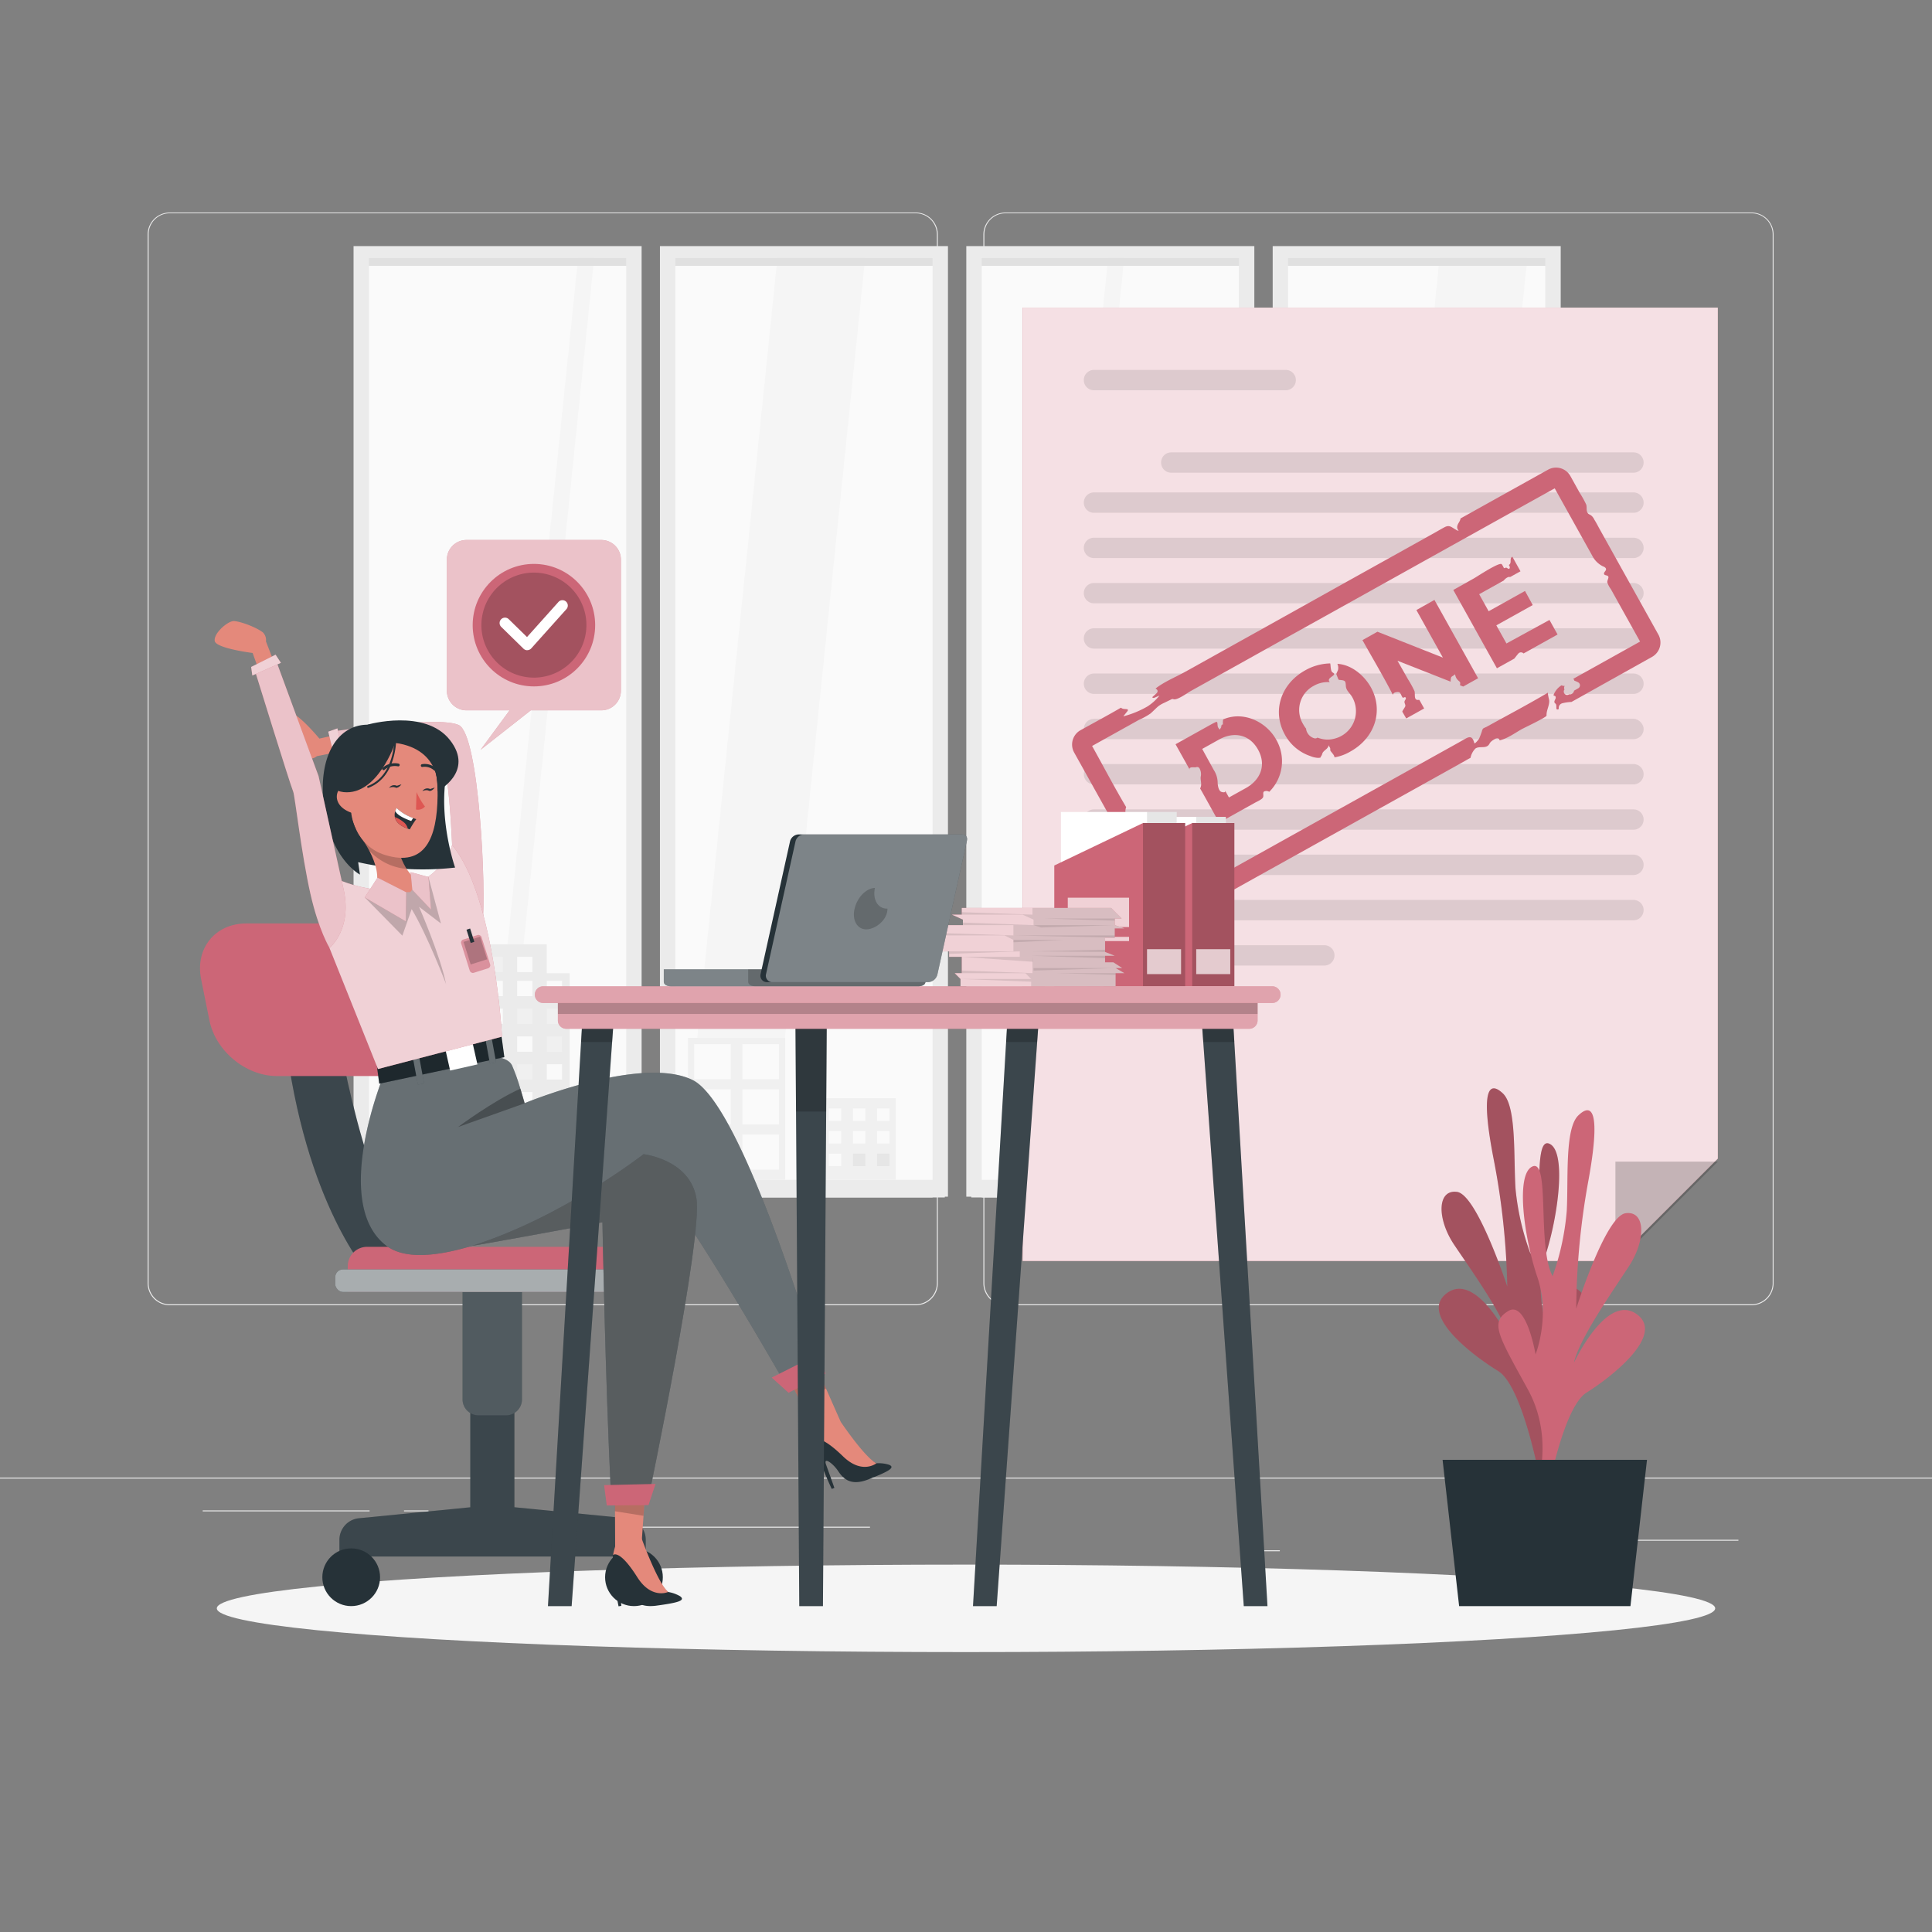 <svg xmlns="http://www.w3.org/2000/svg" viewBox="0 0 500 500"><rect x="0" y="0" width="500" height="500" fill="#808080" stroke="none"/><g id="freepik--background-complete--inject-6"><rect y="382.4" width="500" height="0.25" style="fill:#ebebeb"></rect><rect x="416.78" y="398.49" width="33.12" height="0.25" style="fill:#ebebeb"></rect><rect x="322.53" y="401.21" width="8.69" height="0.25" style="fill:#ebebeb"></rect><rect x="396.59" y="389.21" width="19.19" height="0.25" style="fill:#ebebeb"></rect><rect x="52.46" y="390.89" width="43.19" height="0.25" style="fill:#ebebeb"></rect><rect x="104.56" y="390.89" width="6.33" height="0.25" style="fill:#ebebeb"></rect><rect x="131.47" y="395.11" width="93.68" height="0.25" style="fill:#ebebeb"></rect><path d="M237,337.8H43.91a5.71,5.71,0,0,1-5.7-5.71V60.66A5.71,5.71,0,0,1,43.91,55H237a5.71,5.71,0,0,1,5.71,5.71V332.09A5.71,5.71,0,0,1,237,337.8ZM43.91,55.2a5.46,5.46,0,0,0-5.45,5.46V332.09a5.46,5.46,0,0,0,5.45,5.46H237a5.47,5.47,0,0,0,5.46-5.46V60.66A5.47,5.47,0,0,0,237,55.2Z" style="fill:#ebebeb"></path><path d="M453.31,337.8H260.21a5.72,5.72,0,0,1-5.71-5.71V60.66A5.72,5.72,0,0,1,260.21,55h193.1A5.71,5.71,0,0,1,459,60.66V332.09A5.71,5.71,0,0,1,453.31,337.8ZM260.21,55.2a5.47,5.47,0,0,0-5.46,5.46V332.09a5.47,5.47,0,0,0,5.46,5.46h193.1a5.47,5.47,0,0,0,5.46-5.46V60.66a5.47,5.47,0,0,0-5.46-5.46Z" style="fill:#ebebeb"></path><rect x="93.24" y="65.75" width="71.25" height="241.71" style="fill:#fafafa"></rect><polygon points="153.88 65.75 149.72 65.75 124.87 307.46 129.03 307.46 153.88 65.75" style="fill:#f5f5f5"></polygon><rect x="92.78" y="66.68" width="70.45" height="2.13" style="fill:#e0e0e0"></rect><rect x="92.78" y="305.34" width="70.45" height="4.56" style="fill:#ebebeb"></rect><rect x="95.49" y="309.7" width="66.57" height="0.2" style="fill:#ebebeb"></rect><polygon points="95.49 66.68 162.06 66.68 162.06 309.7 166.05 309.7 166.05 63.69 91.5 63.69 91.5 309.7 95.49 309.7 95.49 66.68" style="fill:#ebebeb"></polygon><rect x="172.53" y="65.75" width="71.25" height="241.71" style="fill:#fafafa"></rect><polygon points="224.01 65.75 201.3 65.75 176.45 307.46 199.16 307.46 224.01 65.75" style="fill:#f5f5f5"></polygon><rect x="172.07" y="66.68" width="72.45" height="2.13" style="fill:#e0e0e0"></rect><rect x="172.07" y="305.34" width="72.45" height="4.56" style="fill:#ebebeb"></rect><rect x="174.78" y="309.7" width="66.57" height="0.2" style="fill:#ebebeb"></rect><polygon points="174.78 66.68 241.35 66.68 241.35 309.7 245.33 309.7 245.33 63.69 170.79 63.69 170.79 309.7 174.78 309.7 174.78 66.68" style="fill:#ebebeb"></polygon><rect x="251.81" y="65.75" width="69.25" height="241.71" style="fill:#fafafa"></rect><polygon points="291.05 65.75 286.89 65.75 262.04 307.46 266.2 307.46 291.05 65.75" style="fill:#f5f5f5"></polygon><rect x="251.36" y="66.68" width="70.45" height="2.13" style="fill:#e0e0e0"></rect><rect x="251.36" y="305.34" width="70.45" height="4.56" style="fill:#ebebeb"></rect><rect x="254.07" y="309.7" width="66.57" height="0.2" style="fill:#ebebeb"></rect><polygon points="254.07 66.68 320.63 66.68 320.63 309.7 324.62 309.7 324.62 63.69 250.08 63.69 250.08 309.7 254.07 309.7 254.07 66.68" style="fill:#ebebeb"></polygon><rect x="331.1" y="65.75" width="71.25" height="241.71" style="fill:#fafafa"></rect><polygon points="395.38 65.75 372.67 65.75 347.81 307.46 370.53 307.46 395.38 65.75" style="fill:#f5f5f5"></polygon><rect x="330.64" y="66.68" width="70.45" height="2.13" style="fill:#e0e0e0"></rect><rect x="330.64" y="305.34" width="70.45" height="4.56" style="fill:#ebebeb"></rect><polygon points="333.35 66.68 399.92 66.68 399.92 309.7 403.91 309.7 403.91 63.69 329.37 63.69 329.37 309.7 333.35 309.7 333.35 66.68" style="fill:#ebebeb"></polygon><rect x="333.35" y="309.7" width="66.57" height="0.2" style="fill:#ebebeb"></rect><rect x="116.51" y="251.86" width="30.93" height="53.49" style="fill:#ebebeb"></rect><polygon points="141.5 244.38 141.5 257.8 139.07 257.8 124.89 257.8 122.45 257.8 122.45 244.38 141.5 244.38" style="fill:#ebebeb"></polygon><rect x="141.51" y="253.84" width="3.96" height="3.96" transform="translate(286.97 511.64) rotate(180)" style="fill:#fafafa"></rect><rect x="133.83" y="253.84" width="3.96" height="3.96" transform="translate(271.63 511.64) rotate(180)" style="fill:#fafafa"></rect><rect x="126.16" y="253.84" width="3.96" height="3.96" transform="translate(256.29 511.64) rotate(180)" style="fill:#fafafa"></rect><rect x="118.49" y="253.84" width="3.96" height="3.96" transform="translate(240.95 511.64) rotate(180)" style="fill:#f0f0f0"></rect><rect x="141.51" y="261.04" width="3.96" height="3.96" transform="translate(286.97 526.03) rotate(180)" style="fill:#f0f0f0"></rect><rect x="133.83" y="261.04" width="3.96" height="3.96" transform="translate(271.63 526.03) rotate(180)" style="fill:#f0f0f0"></rect><rect x="126.16" y="261.04" width="3.96" height="3.96" transform="translate(256.29 526.03) rotate(180)" style="fill:#fafafa"></rect><rect x="118.49" y="261.04" width="3.96" height="3.96" transform="translate(240.95 526.03) rotate(180)" style="fill:#fafafa"></rect><rect x="141.51" y="268.23" width="3.96" height="3.96" transform="translate(286.97 540.42) rotate(180)" style="fill:#f0f0f0"></rect><rect x="133.83" y="268.23" width="3.96" height="3.96" transform="translate(271.63 540.42) rotate(180)" style="fill:#fafafa"></rect><rect x="126.16" y="268.23" width="3.96" height="3.96" transform="translate(256.29 540.42) rotate(180)" style="fill:#fafafa"></rect><rect x="133.83" y="247.62" width="3.96" height="3.96" transform="translate(271.63 499.2) rotate(180)" style="fill:#fafafa"></rect><rect x="126.16" y="247.62" width="3.96" height="3.96" transform="translate(256.29 499.2) rotate(180)" style="fill:#f0f0f0"></rect><rect x="118.49" y="268.23" width="3.96" height="3.96" transform="translate(240.95 540.42) rotate(180)" style="fill:#f0f0f0"></rect><rect x="141.51" y="275.43" width="3.96" height="3.96" transform="translate(286.97 554.82) rotate(180)" style="fill:#fafafa"></rect><rect x="133.83" y="275.43" width="3.96" height="3.96" transform="translate(271.63 554.82) rotate(180)" style="fill:#f0f0f0"></rect><rect x="126.16" y="275.43" width="3.96" height="3.96" transform="translate(256.29 554.82) rotate(180)" style="fill:#f0f0f0"></rect><rect x="118.49" y="275.43" width="3.96" height="3.96" transform="translate(240.95 554.82) rotate(180)" style="fill:#fafafa"></rect><rect x="141.51" y="282.62" width="3.96" height="3.96" transform="translate(286.97 569.21) rotate(180)" style="fill:#f0f0f0"></rect><rect x="133.83" y="282.62" width="3.96" height="3.96" transform="translate(271.63 569.21) rotate(180)" style="fill:#fafafa"></rect><rect x="126.16" y="282.62" width="3.96" height="3.96" transform="translate(256.29 569.21) rotate(180)" style="fill:#fafafa"></rect><rect x="118.49" y="282.62" width="3.96" height="3.96" transform="translate(240.95 569.21) rotate(180)" style="fill:#f0f0f0"></rect><rect x="141.51" y="289.82" width="3.96" height="3.96" transform="translate(286.97 583.6) rotate(180)" style="fill:#f0f0f0"></rect><rect x="133.83" y="289.82" width="3.96" height="3.96" transform="translate(271.63 583.6) rotate(180)" style="fill:#fafafa"></rect><rect x="126.16" y="289.82" width="3.96" height="3.96" transform="translate(256.29 583.6) rotate(180)" style="fill:#f0f0f0"></rect><rect x="118.49" y="289.82" width="3.96" height="3.96" transform="translate(240.95 583.6) rotate(180)" style="fill:#fafafa"></rect><rect x="141.51" y="297.01" width="3.96" height="3.96" transform="translate(286.97 597.99) rotate(180)" style="fill:#fafafa"></rect><rect x="133.83" y="297.01" width="3.96" height="3.96" transform="translate(271.63 597.99) rotate(180)" style="fill:#fafafa"></rect><rect x="126.16" y="297.01" width="3.96" height="3.96" transform="translate(256.29 597.99) rotate(180)" style="fill:#f0f0f0"></rect><rect x="118.49" y="297.01" width="3.96" height="3.96" transform="translate(240.95 597.99) rotate(180)" style="fill:#f0f0f0"></rect><rect x="337.63" y="271.34" width="27.71" height="34" style="fill:#f0f0f0"></rect><polygon points="340.04 275.12 346.48 275.12 348.26 275.12 350.03 275.12 350.03 278.66 348.26 278.66 346.48 278.66 340.04 278.66 340.04 275.12" style="fill:#e6e6e6"></polygon><polygon points="340.04 281.99 346.48 281.99 348.26 281.99 350.03 281.99 350.03 285.54 348.26 285.54 346.48 285.54 340.04 285.54 340.04 281.99" style="fill:#fafafa"></polygon><polygon points="340.04 288.86 346.48 288.86 348.26 288.86 350.03 288.86 350.03 292.41 348.26 292.41 346.48 292.41 340.04 292.41 340.04 288.86" style="fill:#e6e6e6"></polygon><polygon points="340.04 295.73 346.48 295.73 349.22 295.73 350.03 295.73 350.03 299.28 349.22 299.28 346.48 299.28 340.04 299.28 340.04 295.73" style="fill:#fafafa"></polygon><polygon points="352.93 275.12 359.38 275.12 361.15 275.12 362.92 275.12 362.92 278.66 361.15 278.66 359.38 278.66 352.93 278.66 352.93 275.12" style="fill:#fafafa"></polygon><polygon points="352.93 281.99 359.38 281.99 361.88 281.99 362.92 281.99 362.92 285.54 361.88 285.54 359.38 285.54 352.93 285.54 352.93 281.99" style="fill:#fafafa"></polygon><polygon points="352.93 288.86 359.38 288.86 361.15 288.86 362.92 288.86 362.92 292.41 361.15 292.41 359.38 292.41 352.93 292.41 352.93 288.86" style="fill:#e6e6e6"></polygon><polygon points="352.93 295.73 359.38 295.73 361.15 295.73 362.92 295.73 362.92 299.28 361.15 299.28 359.38 299.28 352.93 299.28 352.93 295.73" style="fill:#fafafa"></polygon><rect x="206.63" y="284.22" width="25.18" height="21.13" style="fill:#f0f0f0"></rect><rect x="226.97" y="286.85" width="3.22" height="3.22" transform="translate(457.17 576.93) rotate(180)" style="fill:#fafafa"></rect><rect x="220.73" y="286.85" width="3.22" height="3.22" transform="translate(444.69 576.93) rotate(180)" style="fill:#fafafa"></rect><rect x="214.49" y="286.85" width="3.22" height="3.22" transform="translate(432.2 576.93) rotate(180)" style="fill:#fafafa"></rect><rect x="208.24" y="286.85" width="3.22" height="3.22" transform="translate(419.71 576.93) rotate(180)" style="fill:#fafafa"></rect><rect x="226.97" y="292.71" width="3.22" height="3.22" transform="translate(457.17 588.64) rotate(180)" style="fill:#fafafa"></rect><rect x="220.73" y="292.71" width="3.22" height="3.22" transform="translate(444.69 588.64) rotate(180)" style="fill:#fafafa"></rect><rect x="214.49" y="292.71" width="3.22" height="3.22" transform="translate(432.2 588.64) rotate(180)" style="fill:#fafafa"></rect><rect x="208.24" y="292.71" width="3.22" height="3.22" transform="translate(419.71 588.64) rotate(180)" style="fill:#e6e6e6"></rect><rect x="226.97" y="298.57" width="3.22" height="3.22" transform="translate(457.17 600.36) rotate(180)" style="fill:#e6e6e6"></rect><rect x="220.73" y="298.57" width="3.22" height="3.22" transform="translate(444.69 600.36) rotate(180)" style="fill:#e6e6e6"></rect><rect x="214.49" y="298.57" width="3.22" height="3.22" transform="translate(432.2 600.36) rotate(180)" style="fill:#fafafa"></rect><rect x="208.24" y="298.57" width="3.22" height="3.22" transform="translate(419.71 600.36) rotate(180)" style="fill:#e6e6e6"></rect><rect x="178.04" y="268.6" width="25.18" height="36.75" style="fill:#f0f0f0"></rect><rect x="192.14" y="270.21" width="9.47" height="9.08" style="fill:#fafafa"></rect><rect x="179.65" y="270.21" width="9.47" height="9.08" style="fill:#fafafa"></rect><rect x="192.14" y="281.92" width="9.47" height="9.08" style="fill:#fafafa"></rect><rect x="179.65" y="281.92" width="9.47" height="9.08" style="fill:#fafafa"></rect><rect x="192.14" y="293.63" width="9.47" height="9.08" style="fill:#fafafa"></rect><rect x="179.65" y="293.63" width="9.47" height="9.08" style="fill:#fafafa"></rect></g><g id="freepik--Shadow--inject-6"><ellipse id="freepik--path--inject-6" cx="250" cy="416.24" rx="193.89" ry="11.32" style="fill:#f5f5f5"></ellipse></g><g id="freepik--Sheet--inject-6"><polygon points="444.57 79.61 444.57 299.85 418.07 326.35 264.66 326.35 264.66 79.61 444.57 79.61" style="fill:#CC6677"></polygon><polygon points="444.57 79.61 444.57 299.85 418.07 326.35 264.66 326.35 264.66 79.61 444.57 79.61" style="fill:#fff;opacity:0.8;isolation:isolate"></polygon><polyline points="418.07 326.35 418.07 300.63 444.57 300.63 418.59 326.61" style="opacity:0.2;isolation:isolate"></polyline><path d="M332.74,101H283.12a2.63,2.63,0,0,1-2.63-2.63h0a2.63,2.63,0,0,1,2.63-2.64h49.62a2.64,2.64,0,0,1,2.63,2.64h0A2.63,2.63,0,0,1,332.74,101Z" style="opacity:0.1;isolation:isolate"></path><path d="M422.74,122.34H303.12a2.63,2.63,0,0,1-2.63-2.64h0a2.63,2.63,0,0,1,2.63-2.63H422.74a2.63,2.63,0,0,1,2.63,2.63h0A2.64,2.64,0,0,1,422.74,122.34Z" style="opacity:0.1;isolation:isolate"></path><path d="M422.74,132.71H283.12a2.63,2.63,0,0,1-2.63-2.63h0a2.63,2.63,0,0,1,2.63-2.64H422.74a2.64,2.64,0,0,1,2.63,2.64h0A2.63,2.63,0,0,1,422.74,132.71Z" style="opacity:0.1;isolation:isolate"></path><path d="M422.74,144.43H283.12a2.63,2.63,0,0,1-2.63-2.64h0a2.63,2.63,0,0,1,2.63-2.63H422.74a2.63,2.63,0,0,1,2.63,2.63h0A2.64,2.64,0,0,1,422.74,144.43Z" style="opacity:0.1;isolation:isolate"></path><path d="M422.74,156.14H283.12a2.63,2.63,0,0,1-2.63-2.63h0a2.63,2.63,0,0,1,2.63-2.63H422.74a2.63,2.63,0,0,1,2.63,2.63h0A2.63,2.63,0,0,1,422.74,156.14Z" style="opacity:0.1;isolation:isolate"></path><path d="M422.74,167.86H283.12a2.63,2.63,0,0,1-2.63-2.63h0a2.62,2.62,0,0,1,2.63-2.63H422.74a2.63,2.63,0,0,1,2.63,2.63h0A2.63,2.63,0,0,1,422.74,167.86Z" style="opacity:0.1;isolation:isolate"></path><path d="M422.74,179.58H283.12a2.63,2.63,0,0,1-2.63-2.63h0a2.63,2.63,0,0,1,2.63-2.64H422.74a2.64,2.64,0,0,1,2.63,2.64h0A2.63,2.63,0,0,1,422.74,179.58Z" style="opacity:0.1;isolation:isolate"></path><rect x="280.49" y="186.03" width="144.89" height="5.27" rx="2.63" style="opacity:0.1;isolation:isolate"></rect><path d="M422.74,203H283.12a2.63,2.63,0,0,1-2.63-2.63h0a2.63,2.63,0,0,1,2.63-2.63H422.74a2.63,2.63,0,0,1,2.63,2.63h0A2.63,2.63,0,0,1,422.74,203Z" style="opacity:0.1;isolation:isolate"></path><path d="M422.74,214.73H283.12a2.63,2.63,0,0,1-2.63-2.63h0a2.62,2.62,0,0,1,2.63-2.63H422.74a2.63,2.63,0,0,1,2.63,2.63h0A2.63,2.63,0,0,1,422.74,214.73Z" style="opacity:0.1;isolation:isolate"></path><path d="M422.74,226.45H283.12a2.63,2.63,0,0,1-2.63-2.63h0a2.63,2.63,0,0,1,2.63-2.64H422.74a2.64,2.64,0,0,1,2.63,2.64h0A2.63,2.63,0,0,1,422.74,226.45Z" style="opacity:0.1;isolation:isolate"></path><path d="M422.74,238.17H283.12a2.63,2.63,0,0,1-2.63-2.64h0a2.63,2.63,0,0,1,2.63-2.63H422.74a2.63,2.63,0,0,1,2.63,2.63h0A2.64,2.64,0,0,1,422.74,238.17Z" style="opacity:0.1;isolation:isolate"></path><path d="M342.74,249.88H283.12a2.63,2.63,0,0,1-2.63-2.63h0a2.63,2.63,0,0,1,2.63-2.63h59.62a2.63,2.63,0,0,1,2.63,2.63h0A2.63,2.63,0,0,1,342.74,249.88Z" style="opacity:0.1;isolation:isolate"></path><path d="M412,133.58l-.19-.16c-.54-.41-.85-.27-1.1-1.06-.18-.57,0-1.21-.21-1.8a24.89,24.89,0,0,0-1.63-2.94l-2.46-4.43a4.25,4.25,0,0,0-5.77-1.64l-22.65,12.62c-.09.76-.72,1.28-.85,2a1.25,1.25,0,0,0,.38,1.18,1.17,1.17,0,0,1-.7-.25c-1.35-.75-1.71-1.35-3.1-.59-.6.32-1.19.66-1.78,1l-6,3.35-18.8,10.47-22,12.28-18.33,10.21c-2.5,1.39-5.53,2.61-7.76,4.38.62.32.73.81.18,1.29l-1,.91c0,.25.36.25.59.15l1.24-.53a12.55,12.55,0,0,1-3.07,2.79,25,25,0,0,1-6.28,2.58l1.06-1.33c.08-.11.18-.25.11-.38s-.2-.14-.32-.15c-.53-.06-1.06,0-1.45-.39-3.42,2-7,3.9-10.48,5.84a4.25,4.25,0,0,0-1.64,5.77l22.84,41a4.23,4.23,0,0,0,5.76,1.64L312.6,234c0-.71.56-1.5.14-2.15a.57.57,0,0,1-.11-.27c0-.13.12-.23.23-.3a4.28,4.28,0,0,1,2.05-.66c.25,0,.58.11.54.35,0-.22,1.29-.68,1.5-.75.1.54-.27,1.12.36,1.23s1.59-1,2-1.2l6-3.35,19-10.57,20.84-11.61L379,197c.5-.29,1.09-.63,1.57-.87a4.64,4.64,0,0,1,1.28-2.42c1-.69,2.58.07,3.41-.91.16-.19.26-.42.4-.62a3.33,3.33,0,0,1,1-.79,1.57,1.57,0,0,1,.84-.33c.3,0,.62.25.58.55,2.06-.48,3.92-1.87,5.74-2.9.66-.37,6.45-3.09,6.43-3.52-.08-1.33.73-2.47.69-3.84,0-.26-.51-2-.28-2.13-5.2,3.1-10.6,5.92-15.9,8.86-.18.11-.86.34-1,.54,0,0-.05.09-.07.14l-.15.33,0,.08a18.83,18.83,0,0,1-.76,2c0,.09-1.13,1.49-1.22,1.16-.44-1.61-1-1.86-2.23-1.2l-1.76,1-5.59,3.11-18.83,10.5-22.19,12.36-18.49,10.3-7.75,4.31q-2.32-4.2-4.67-8.39l-3-5.39a6.11,6.11,0,0,0-1.32-2c-.43-.32-1.16-.24-1.54-.53-.93-.71-1.6-2-2.48-2.83-.6-.56-1.51-2.24-1.26-3.17.3.12.6.25.9.34a3.12,3.12,0,0,1,.1-1.86c-3-5.05-5.76-10.33-8.63-15.49l-.19-.33,7-3.9,5.11-2.85a17.7,17.7,0,0,0,3-1.65c.65-.56,1.31-1.26,2-1.86a7.28,7.28,0,0,1,1.5-.88l1.89-.92a.71.71,0,0,1,.32-.1,1.32,1.32,0,0,1,.33.08c1,.21,3.48-1.64,4.38-2.14l5.82-3.24,17.56-9.79,21.88-12.18,21.9-12.21,17.62-9.81,9-5,.42-.23,9.73,17.47a6.18,6.18,0,0,0,2.75,2.72c.4.13.85.41.8.82s-.65.75-.51,1.17.91.26,1.09.64-.31,1-.25,1.52a6,6,0,0,0,.91,1.73l2.83,5.09c1.58,2.82,3.15,5.65,4.74,8.5l-17.3,9.64a.85.85,0,0,1,.21.25l.09.23a7.37,7.37,0,0,1,1,.44.86.86,0,0,1,.44.78.88.88,0,0,1-.46.76l-1.06.6a1.16,1.16,0,0,1-.91.95,2.22,2.22,0,0,1-.37,0,.9.9,0,0,1-.74.15.92.92,0,0,1-.62-1.11,1.35,1.35,0,0,1,.16-.29.9.9,0,0,1,.06-.93l-.32,0c-.18,0-.34-.1-.51-.15a5,5,0,0,0-2,2.36.27.27,0,0,0-.06.19c0,.14.22.15.35.21.3.14.23.58.08.87s-.33.66-.13.92a1.88,1.88,0,0,0,.25.24c.43.49-.23,1.91.82,1.33a1.25,1.25,0,0,1,.13-.91,1.34,1.34,0,0,1,.77-.57,12.54,12.54,0,0,1,2.37-.34L427.55,170a4.25,4.25,0,0,0,1.64-5.77l-.12-.21-9.42-16.91-5.44-9.78c-.53-.93-1-1.9-1.58-2.82A3.56,3.56,0,0,0,412,133.58Z" style="fill:#CC6677"></path><path d="M315.66,188.83c-.69-.84-.48-.86-.61-1.76,0,0,0,0,0-.06l-.08-.09-.12-.14c-.47.21-.94.44-1.41.7l-9.21,5.13,3.71,6.65c-.52-.92,1.32-.65,1.39-.66a2.51,2.51,0,0,1,.6-.1.79.79,0,0,1,.49.33,3.05,3.05,0,0,1,.32,2.22c-.11,1,.42,2-.15,3,.49.8,4.92,8.86,4.94,8.85l9.21-5.13c.53-.3,1.79-.83,2.1-1.36s-.18-1.36.37-1.61a1.48,1.48,0,0,1,1.27.12,11.14,11.14,0,0,0,1.79-13.52c-2.59-4.65-8.47-7.42-13.62-5.26-.36.15.12,1.76-.74,1.94a2.37,2.37,0,0,1,.69-.82M322.34,204l-4.29,2.39c-.35-.63-.69-1.26-1.05-1.87.45.76-.79.52-1.05.35-.63-.42-.8-1.63-.82-2.31a6.14,6.14,0,0,0-1-3.28q-1.51-2.73-3-5.46l4.29-2.39c4-2.24,8-1.31,10.16,2.57S326.37,201.79,322.34,204Z" style="fill:#CC6677"></path><path d="M346.11,171.8a2.48,2.48,0,0,1,.18,1.52c-.05.28-.5,1-.44,1.18.16.4.32.8.47,1.2a.67.67,0,0,0,.11.18.47.47,0,0,0,.26.08c1.59.14,1.52.3,1.62,1.64.09,1.15,1.08,1.81,1.64,2.81a7.33,7.33,0,0,1-9,10.48,1.06,1.06,0,0,1-.12.1,1,1,0,0,1-.68.08,3,3,0,0,1-2.11-2.23.65.65,0,0,1,0-.24,7.54,7.54,0,0,1-.75-1.12,7.07,7.07,0,0,1,2.73-10,7.29,7.29,0,0,1,4.12-.94l-.08-.12c-.86-1.14,2.24-1.6.84-2.37-.59-.32-.49-1.77-.64-2.36a13.71,13.71,0,0,0-6.47,1.79c-6.4,3.57-8.61,10.64-5.25,16.67a11.76,11.76,0,0,0,6.55,5.51,5.84,5.84,0,0,0,2.08.48c.82-.07.42,0,.77-.49s.14-.7.67-1.22,1.15-.83,1.26-1.63c0,.36.4.62.4,1,0,.11,0,.22,0,.32a.68.68,0,0,0,.17.35c.34.46.91,1,.92,1.53a11.83,11.83,0,0,0,4.14-1.52c6.37-3.55,8.63-10.61,5.25-16.66C353,174.73,349.71,172,346.11,171.8Z" style="fill:#CC6677"></path><path d="M366.56,157.88l6.86,12.31-16.94-6.7-3.88,2.17c2.62,4.7,5.4,9.35,7.86,14.14.17-.52.57-.62,1.05-.69.9-.12.87.33,1.36,1.22.06.11.13.22.24.24s.33-.16.51-.14.25.24.2.41a2.12,2.12,0,0,1-.25.47c-.29.55.19.9.13,1.4,0,.26-.87,1.32-.77,1.5l1,1.72,4.64-2.58-1.24-2.22-.23,0c-1.35.18-.75-1.59-1.05-2.32a26.84,26.84,0,0,0-1.65-3L361.67,171l13.77,5.42a2.84,2.84,0,0,1,.14-1.17c.11-.21,1-.6,1-.8a2.48,2.48,0,0,0,.84,1.67c.53.47.53.4.43,1.23l.82.33,3.86-2.15-11.3-20.27Z" style="fill:#CC6677"></path><path d="M389.87,166.53l-2.62-4.69,9.42-5.25-2-3.65-9.41,5.25-2.45-4.41,6.36-3.54a3,3,0,0,1,1-.83.9.9,0,0,1,.64-.07l2.69-1.49s-1.91-3.41-2.09-3.77c-.92.42,0,1.58-.93,2.14.19.2.47.91,0,1-.27,0-.47-.34-.74-.31s-.28.16-.42.12a.29.29,0,0,1-.19-.17,4.18,4.18,0,0,0-.49-.85c-.63-.61-6.38,3.22-7.18,3.67l-5.35,3,11.29,20.27,4.51-2.51.09-.12c.33-.42.65-.85,1-1.24a.91.91,0,0,1,1.08-.13.68.68,0,0,1,.21.17l8.81-4.91-2.1-3.77Z" style="fill:#CC6677"></path></g><g id="freepik--Plant--inject-6"><path d="M401.9,382.21s-6.58-14.34.93-28.49,9.7-17.48,4.91-20.37-7,11.31-7,11.31-4-9.78-.71-20,5.43-26.9.88-28.69-.87,20.79-4.82,28.49a66.37,66.37,0,0,1-3.87-16.79c-.54-8.22.31-21.34-3.29-24.71s-5.89-1-2.36,17.1a190.39,190.39,0,0,1,3.51,32.89s-7.81-23.8-13-24.49-5.23,7-.74,13.69S389.43,340.8,390.84,347c0,0-8.56-17.9-16.27-12.42s6.71,16.31,13.13,20.22,10.89,28.4,10.89,28.4Z" style="fill:#CC6677"></path><path d="M401.9,382.21s-6.58-14.34.93-28.49,9.7-17.48,4.91-20.37-7,11.31-7,11.31-4-9.78-.71-20,5.43-26.9.88-28.69-.87,20.79-4.82,28.49a66.37,66.37,0,0,1-3.87-16.79c-.54-8.22.31-21.34-3.29-24.71s-5.89-1-2.36,17.1a190.39,190.39,0,0,1,3.51,32.89s-7.81-23.8-13-24.49-5.23,7-.74,13.69S389.43,340.8,390.84,347c0,0-8.56-17.9-16.27-12.42s6.71,16.31,13.13,20.22,10.89,28.4,10.89,28.4Z" style="opacity:0.2;isolation:isolate"></path><path d="M396.7,388.1s6.41-14.45-1.27-28.48-9.91-17.33-5.15-20.3,7.12,11.21,7.12,11.21,3.92-9.83.47-20-5.75-26.82-1.22-28.67,1.12,20.78,5.16,28.41a66,66,0,0,0,3.66-16.84c.45-8.23-.56-21.34,3-24.76s5.89-1.12,2.57,17.07a190.36,190.36,0,0,0-3.11,32.93s7.52-23.91,12.75-24.68,5.31,6.93.91,13.68-12.9,18.85-14.25,25c0,0,8.35-18,16.12-12.65s-6.51,16.4-12.88,20.4S400,389,400,389Z" style="fill:#CC6677"></path><polygon points="426.24 377.8 373.34 377.8 377.62 415.66 421.96 415.66 426.24 377.8" style="fill:#263238"></polygon></g><g id="freepik--speech-bubble--inject-6"><path d="M155.63,139.75H120.72a5.07,5.07,0,0,0-5.07,5.07v33.94a5.07,5.07,0,0,0,5.07,5.07h11.17l-7.52,10.22,13-10.22h18.25a5.07,5.07,0,0,0,5.07-5.07V144.82A5.07,5.07,0,0,0,155.63,139.75Z" style="fill:#CC6677"></path><path d="M155.63,139.75H120.72a5.07,5.07,0,0,0-5.07,5.07v33.94a5.07,5.07,0,0,0,5.07,5.07h11.17l-7.52,10.22,13-10.22h18.25a5.07,5.07,0,0,0,5.07-5.07V144.82A5.07,5.07,0,0,0,155.63,139.75Z" style="fill:#fff;opacity:0.6;isolation:isolate"></path><circle cx="138.18" cy="161.79" r="15.85" style="fill:#CC6677;isolation:isolate"></circle><circle cx="138.18" cy="161.79" r="13.59" transform="translate(-51.03 259.1) rotate(-76.72)" style="opacity:0.2;isolation:isolate"></circle><path d="M136.49,168.28a1.4,1.4,0,0,1-1-.39l-5.77-5.65a1.39,1.39,0,0,1,1.94-2l4.73,4.63,8.18-9.13a1.39,1.39,0,0,1,2.07,1.85l-9.15,10.21a1.38,1.38,0,0,1-1,.46Z" style="fill:#fff"></path></g><g id="freepik--Character--inject-6"><path d="M92.9,392.92l28.81-2.84V357.59h11.42v32.48l28.93,2.85a5.6,5.6,0,0,1,5.06,5.58v4.33H87.84V398.5A5.6,5.6,0,0,1,92.9,392.92Z" style="fill:#263238"></path><path d="M92.9,392.92l28.81-2.84V357.59h11.42v32.48l28.93,2.85a5.6,5.6,0,0,1,5.06,5.58v4.33H87.84V398.5A5.6,5.6,0,0,1,92.9,392.92Z" style="fill:#fff;opacity:0.1;isolation:isolate"></path><circle cx="164.07" cy="408.19" r="7.47" style="fill:#263238"></circle><circle cx="90.89" cy="408.19" r="7.47" style="fill:#263238"></circle><path d="M123.88,330.23H131a4.13,4.13,0,0,1,4.13,4.13V366.3a0,0,0,0,1,0,0H119.75a0,0,0,0,1,0,0V334.36A4.13,4.13,0,0,1,123.88,330.23Z" transform="translate(254.84 696.52) rotate(180)" style="fill:#263238"></path><path d="M123.88,330.23H131a4.13,4.13,0,0,1,4.13,4.13V366.3a0,0,0,0,1,0,0H119.75a0,0,0,0,1,0,0V334.36A4.13,4.13,0,0,1,123.88,330.23Z" transform="translate(254.84 696.52) rotate(180)" style="fill:#fff;opacity:0.2;isolation:isolate"></path><path d="M87.54,267.62S96.1,321,113,330.23H95.82s-17-18.2-22.12-62.61Z" style="fill:#263238"></path><path d="M87.54,267.62S96.1,321,113,330.23H95.82s-17-18.2-22.12-62.61Z" style="fill:#fff;opacity:0.1;isolation:isolate"></path><path d="M95,322.68h66.92a5,5,0,0,1,5,5v6.69a0,0,0,0,1,0,0H90a0,0,0,0,1,0,0v-6.69A5,5,0,0,1,95,322.68Z" style="fill:#CC6677"></path><rect x="86.76" y="328.52" width="83.33" height="5.84" rx="2.01" style="fill:#263238"></rect><rect x="86.76" y="328.52" width="83.33" height="5.84" rx="2.01" style="fill:#fff;opacity:0.6;isolation:isolate"></rect><path d="M71.67,278.48H99.16c8.06,0,13.29-6.46,11.69-14.43l-2.14-10.64c-1.6-8-9.43-14.42-17.48-14.42H63.74c-8.06,0-13.29,6.46-11.69,14.42l2.14,10.64C55.79,272,63.61,278.48,71.67,278.48Z" style="fill:#CC6677"></path><polygon points="217.54 367.89 211.24 370.36 206.71 361.82 202.59 354.05 209.57 349.87 213.79 359.4 217.54 367.89" style="fill:#e4897b"></polygon><polygon points="213.79 359.4 206.71 361.82 202.59 354.05 209.57 349.87 213.79 359.4" style="opacity:0.2;isolation:isolate"></polygon><path d="M212.48,354.74l-8.57,4.6s-32.39-56.95-37.37-56.47-52.23,30.58-66.64,19.46-.39-44.6-.39-44.6,29.81-8.52,33-2a49.75,49.75,0,0,1,2.14,6c.63,2.05,1.11,3.78,1.11,3.78h0c.91-.37,30.35-12.44,43.49-6C192.66,286.13,212.48,354.74,212.48,354.74Z" style="fill:#263238"></path><path d="M212.48,354.74l-8.57,4.6s-32.39-56.95-37.37-56.47-52.23,30.58-66.64,19.46-.39-44.6-.39-44.6,29.81-8.52,33-2a49.75,49.75,0,0,1,2.14,6c.63,2.05,1.11,3.78,1.11,3.78h0c.91-.37,30.35-12.44,43.49-6C192.66,286.13,212.48,354.74,212.48,354.74Z" style="fill:#fff;opacity:0.3;isolation:isolate"></path><polygon points="165.92 401.18 159.2 400.41 159.16 390.93 159.15 382.23 167.28 381.85 166.56 392.08 165.92 401.18" style="fill:#e4897b"></polygon><polygon points="166.54 392.29 159.14 391.11 159.14 382.32 167.27 381.89 166.54 392.29" style="opacity:0.2;isolation:isolate"></polygon><polygon points="199.72 356.51 212.26 350.23 213.57 355.55 204.07 360.45 199.72 356.51" style="fill:#CC6677"></polygon><path d="M122.16,322.42s2.06-.23,33.75-6.1c0,0,.72,40.52,2.22,70.73l9.76.31s14-67,12.35-77.16-13.69-11.49-13.69-11.49S145.64,315,122.16,322.42Z" style="fill:#263238"></path><path d="M122.16,322.42s2.06-.23,33.75-6.1c0,0,.72,40.52,2.22,70.73l9.76.31s14-67,12.35-77.16-13.69-11.49-13.69-11.49S145.64,315,122.16,322.42Z" style="fill:#fff;opacity:0.4;isolation:isolate"></path><path d="M122.16,322.42s2.06-.23,33.75-6.1c0,0,.72,40.52,2.22,70.73l9.76.31s14-67,12.35-77.16-13.69-11.49-13.69-11.49S145.64,315,122.16,322.42Z" style="opacity:0.3;isolation:isolate"></path><polygon points="156.34 384.35 169.65 384.04 167.83 389.52 157.03 389.62 156.34 384.35" style="fill:#CC6677"></polygon><path d="M135.8,285.53l-17.27,6.15s9.08-6.78,16.16-9.93C135.32,283.8,135.8,285.53,135.8,285.53Z" style="opacity:0.3;isolation:isolate"></path><polygon points="97.51 275.67 98.15 280.46 130.52 273.59 129.77 267.93 97.51 275.67" style="fill:#263238"></polygon><polygon points="97.51 275.67 98.15 280.46 130.52 273.59 129.77 267.93 97.51 275.67" style="opacity:0.2;isolation:isolate"></polygon><rect x="107.36" y="272.27" width="1.64" height="8.35" transform="translate(-48.6 24.37) rotate(-10.51)" style="fill:#263238"></rect><rect x="115.81" y="270.83" width="7.24" height="5.49" transform="translate(-57.23 32.96) rotate(-12.7)" style="fill:#fff"></rect><rect x="127.05" y="267.42" width="1.64" height="8.35" transform="matrix(0.98, -0.18, 0.18, 0.98, -47.36, 27.86)" style="fill:#263238"></rect><rect x="107.36" y="272.27" width="1.64" height="8.35" transform="translate(-48.6 24.37) rotate(-10.51)" style="fill:#fff;opacity:0.3;isolation:isolate"></rect><rect x="127.05" y="267.42" width="1.64" height="8.35" transform="matrix(0.98, -0.18, 0.18, 0.98, -47.36, 27.86)" style="fill:#fff;opacity:0.3;isolation:isolate"></rect><path d="M230.06,379.07a8.92,8.92,0,0,0-3.25-.37h0s-4.07-1.7-9-9.79l-4.2.55a3.49,3.49,0,0,0-2.9,2.75,2,2,0,0,0,0,.6,23.58,23.58,0,0,0,.74,3,85,85,0,0,0,3.81,9.53l.68-.28L213.77,379c-.72-2.07,1.79-.32,3.12,1.68s3.22,3.94,7.71,2.24C229.82,380.88,231.89,379.8,230.06,379.07Z" style="fill:#263238"></path><path d="M216.76,366.76S223.5,377,226.81,378.7c0,0-3.71,3-8.66-1.82-6.39-6.19-7.46-4.07-7.46-4.07a19.41,19.41,0,0,1,.17-3.63C211.37,366.83,216.76,366.76,216.76,366.76Z" style="fill:#e4897b"></path><path d="M176,413.1A9.09,9.09,0,0,0,172.9,412h0s-3.55-2.61-6.4-11.63l-4.21-.46a3.46,3.46,0,0,0-3.47,2,1.9,1.9,0,0,0-.18.57,22.47,22.47,0,0,0,0,3.07,83.52,83.52,0,0,0,1.44,10.16l.73-.11-.65-6.42c-.21-2.18,1.82.12,2.64,2.38s2.19,4.59,6.95,4C175.31,414.81,177.57,414.25,176,413.1Z" style="fill:#263238"></path><path d="M166,398s4.12,11.55,6.93,14c0,0-4.31,2-8-3.82-4.75-7.53-6.28-5.72-6.28-5.72a19.32,19.32,0,0,1,1-3.48C160.71,396.78,166,398,166,398Z" style="fill:#e4897b"></path><path d="M90.46,194,82,195.7a2.8,2.8,0,0,1-2.42.59c-2.52-1-6.15-3.93-6.61-5-.68-1.51,0-5.94,1.78-6.74s7.91,6.6,7.91,6.6l9.09-2.05Z" style="fill:#e4897b"></path><path d="M117.14,222.12s-.77-27.41-3.94-28.58-27,2.1-27,2.1l-.58-6.26s27.73-4.27,33.1-1.74,7.14,43.38,6.16,51.25Z" style="fill:#CC6677"></path><path d="M117.14,222.12s-.77-27.41-3.94-28.58-27,2.1-27,2.1l-.58-6.26s27.73-4.27,33.1-1.74,7.14,43.38,6.16,51.25Z" style="fill:#fff;opacity:0.6;isolation:isolate"></path><polygon points="86.61 196.24 84.95 189.36 87.33 188.5 88.84 196.45 86.61 196.24" style="fill:#CC6677"></polygon><polygon points="86.61 196.24 84.95 189.36 87.33 188.5 88.84 196.45 86.61 196.24" style="fill:#fff;opacity:0.7;isolation:isolate"></polygon><path d="M117,218.7s-2.13,8.34-12.39,11S83,225.41,83,225.41l2.26,19.9,12.56,31.35,32.1-8.37S128,231.82,117,218.7Z" style="fill:#CC6677"></path><path d="M117,218.7s-2.13,8.34-12.39,11S83,225.41,83,225.41l2.26,19.9,12.56,31.35,32.1-8.37S128,231.82,117,218.7Z" style="fill:#fff;opacity:0.7;isolation:isolate"></path><rect x="120.34" y="242.35" width="5.52" height="9.02" rx="0.79" transform="translate(314.77 445.26) rotate(162.49)" style="fill:#CC6677;opacity:0.6;isolation:isolate"></rect><rect x="120.79" y="242.93" width="4.48" height="6.13" transform="translate(314.37 443.59) rotate(162.49)" style="opacity:0.2;isolation:isolate"></rect><rect x="121.23" y="240.38" width="0.99" height="3.61" transform="translate(-67.21 47.83) rotate(-17.51)" style="fill:#263238"></rect><path d="M95.18,187.55c-7.91,0-13.13,8.38-11.28,21.67s9.26,17.12,9.26,17.12l-.47-3.21a75.4,75.4,0,0,0,25.09,1.4s-3.82-10.84-2.58-21.91C115.2,202.62,117.71,187.53,95.18,187.55Z" style="fill:#263238"></path><path d="M110.89,227l3.23,12-5.68-4.33s5.53,12.64,7,20c0,0-4.78-12.53-8.9-19.4l-2.41,6.88-9.69-9.87S103,225.72,110.89,227Z" style="opacity:0.2;isolation:isolate"></path><path d="M106.17,230.87l-9.86.3c4.37-5.59-3.53-15.33-3.53-15.33l9.74,2.11c2.32,9.64,6.33,9.93,6.33,9.93Z" style="fill:#e4897b"></path><path d="M105.24,224.87A14.78,14.78,0,0,1,95.46,220a29.72,29.72,0,0,0-2.68-4.12l9.74,2.12A22.16,22.16,0,0,0,105.24,224.87Z" style="opacity:0.2;isolation:isolate"></path><path d="M102.51,191.62c8.49.71,10.85,5.48,10.74,14.29-.13,11-3.21,18.57-13.63,15.35C85.46,216.89,88.4,190.44,102.51,191.62Z" style="fill:#e4897b"></path><path d="M107.8,205a18.07,18.07,0,0,0,2.18,3.73,2.36,2.36,0,0,1-2.32.77Z" style="fill:#de5753"></path><path d="M102.05,203.58l1.84-.6S102.91,204.44,102.05,203.58Z" style="fill:#263238"></path><path d="M102.69,203.37a1.57,1.57,0,0,0-2,.54,2.41,2.41,0,0,1,2,0Z" style="fill:#263238"></path><path d="M99.27,199.32a.36.36,0,0,1-.25-.11.35.35,0,0,1,0-.51,4.78,4.78,0,0,1,4.13-1.08.36.36,0,1,1-.15.71,4.12,4.12,0,0,0-3.46.87A.35.35,0,0,1,99.27,199.32Z" style="fill:#263238"></path><path d="M112.59,199.47a.34.34,0,0,1-.22-.07,3.65,3.65,0,0,0-3-.92.36.36,0,0,1-.19-.7,4.32,4.32,0,0,1,3.65,1.05.37.37,0,0,1,.06.51A.36.36,0,0,1,112.59,199.47Z" style="fill:#263238"></path><path d="M92,205.16s4.55-6.64,4.4-12.08c0,0,17.41-5.48,16.82,11.68,0,0,2.9-15-11.67-16.59S85.29,208,92.3,215C92.3,215,89.21,209.32,92,205.16Z" style="fill:#263238"></path><path d="M93.27,207.07a3.74,3.74,0,0,0-3.73-3.74c-2.66.07-4.36,5.37,2.08,7.22C92.54,210.81,93.15,209.94,93.27,207.07Z" style="fill:#e4897b"></path><path d="M107.73,212a20.59,20.59,0,0,0-1.67,2.64c-.17-.06-.35-.11-.52-.18-2.35-.83-3.17-2-3.36-3a3.12,3.12,0,0,1,.11-1.52,3.25,3.25,0,0,1,.36-.8,11.58,11.58,0,0,0,4.28,2.58C107.41,211.9,107.73,212,107.73,212Z" style="fill:#263238"></path><path d="M106.93,211.7l-.51.77c-2.22-.79-3.67-1.64-4.13-2.55a3.25,3.25,0,0,1,.36-.8A11.58,11.58,0,0,0,106.93,211.7Z" style="fill:#fff"></path><path d="M105.54,214.46c-2.35-.83-3.17-2-3.36-3a7.92,7.92,0,0,1,2.43,1.43A3,3,0,0,1,105.54,214.46Z" style="fill:#de5753"></path><path d="M102.28,192.25S97.69,205.94,88.91,205s6.27-17.48,6.27-17.48,14.81-4.23,21.26,4-3.19,13.22-3.19,13.22S114.69,194,102.28,192.25Z" style="fill:#263238"></path><path d="M95.28,203.9a.28.28,0,0,1-.24-.16.26.26,0,0,1,.15-.33c7-2.67,6.84-12.06,6.84-12.16a.23.23,0,0,1,.24-.25.27.27,0,0,1,.26.24c0,.1.16,9.84-7.16,12.64Z" style="fill:#263238"></path><path d="M110.67,204.41l1.84-.59S111.52,205.27,110.67,204.41Z" style="fill:#263238"></path><path d="M111.31,204.2a1.56,1.56,0,0,0-2,.55,2.39,2.39,0,0,1,2-.06Z" style="fill:#263238"></path><polygon points="97.7 227.13 105.13 230.91 105.01 238.44 94.39 232.25 97.7 227.13" style="fill:#CC6677"></polygon><polygon points="106.26 225.71 106.7 230.28 111.55 235.41 110.89 226.97 106.26 225.71" style="fill:#CC6677"></polygon><path d="M71.93,174l-3.1-8a2.78,2.78,0,0,0-.81-2.35c-2.16-1.61-6.62-3.07-7.74-2.9-1.63.24-5,3.19-4.71,5.12s9.81,3.12,9.81,3.12l3.16,8.77Z" style="fill:#e4897b"></path><path d="M85.28,245.31s6-4.77,3.61-15.31l-6.45-29.16L71.36,170.72l-5.42,2.74s9.1,29.43,9.94,31.42c.43,1,2.14,16.27,4.47,26.5C82.49,240.8,85.28,245.31,85.28,245.31Z" style="fill:#CC6677"></path><path d="M85.28,245.31s6-4.77,3.61-15.31l-6.45-29.16L71.36,170.72l-5.42,2.74s9.1,29.43,9.94,31.42c.43,1,2.14,16.27,4.47,26.5C82.49,240.8,85.28,245.31,85.28,245.31Z" style="fill:#fff;opacity:0.6;isolation:isolate"></path><polygon points="64.99 172.6 71.32 169.43 72.7 171.54 65.3 174.82 64.99 172.6" style="fill:#CC6677"></polygon><polygon points="64.99 172.6 71.32 169.43 72.7 171.54 65.3 174.82 64.99 172.6" style="fill:#fff;opacity:0.7;isolation:isolate"></polygon><polygon points="97.7 227.13 105.13 230.91 105.01 238.44 94.39 232.25 97.7 227.13" style="fill:#fff;opacity:0.6;isolation:isolate"></polygon><polygon points="106.26 225.71 106.7 230.28 111.55 235.41 110.89 226.97 106.26 225.71" style="fill:#fff;opacity:0.6;isolation:isolate"></polygon></g><g id="freepik--Desk--inject-6"><rect x="287.3" y="211.41" width="29.96" height="23.28" style="fill:#fff"></rect><rect x="309.58" y="211.41" width="7.68" height="23.28" style="opacity:0.1;isolation:isolate"></rect><polygon points="285.58 255.25 319.45 255.25 319.45 213 308.54 213 285.58 223.99 285.58 255.25" style="fill:#CC6677"></polygon><rect x="308.54" y="213" width="10.91" height="42.25" style="opacity:0.2;isolation:isolate"></rect><rect x="289.07" y="232.32" width="15.86" height="7.6" style="fill:#fff;opacity:0.7;isolation:isolate"></rect><rect x="289.07" y="242.46" width="15.86" height="1.09" style="fill:#fff;opacity:0.7;isolation:isolate"></rect><rect x="309.58" y="245.65" width="8.81" height="6.45" style="fill:#fff;opacity:0.7;isolation:isolate"></rect><rect x="274.57" y="210.14" width="29.96" height="24.55" style="fill:#fff"></rect><rect x="296.85" y="210.14" width="7.68" height="24.55" style="opacity:0.1;isolation:isolate"></rect><polygon points="272.85 255.25 306.72 255.25 306.72 213 295.81 213 272.85 223.99 272.85 255.25" style="fill:#CC6677"></polygon><rect x="295.81" y="213" width="10.91" height="42.25" style="opacity:0.2;isolation:isolate"></rect><rect x="276.34" y="232.32" width="15.86" height="7.6" style="fill:#fff;opacity:0.7;isolation:isolate"></rect><rect x="276.34" y="242.46" width="15.86" height="1.09" style="fill:#fff;opacity:0.7;isolation:isolate"></rect><rect x="296.85" y="245.65" width="8.81" height="6.45" style="fill:#fff;opacity:0.7;isolation:isolate"></rect><polygon points="251.81 415.66 257.94 415.66 268.94 262.41 260.81 262.41 251.81 415.66" style="fill:#263238"></polygon><polygon points="251.81 415.66 257.94 415.66 268.4 270.02 268.94 262.66 260.81 262.66 260.38 270.02 251.81 415.66" style="fill:#fff;opacity:0.1;isolation:isolate"></polygon><polygon points="260.38 269.66 268.4 269.66 268.94 262.66 260.81 262.66 260.38 269.66" style="opacity:0.2;isolation:isolate"></polygon><polygon points="206.85 415.66 212.98 415.66 213.98 262.41 205.85 262.41 206.85 415.66" style="fill:#263238"></polygon><polygon points="205.84 262.66 206.01 287.38 206.84 415.66 212.97 415.66 213.81 287.38 213.97 262.66 205.84 262.66" style="fill:#fff;opacity:0.1;isolation:isolate"></polygon><polygon points="205.84 262.66 206.01 287.66 213.81 287.66 213.97 262.66 205.84 262.66" style="opacity:0.2;isolation:isolate"></polygon><polygon points="141.81 415.66 147.94 415.66 158.94 262.41 150.81 262.41 141.81 415.66" style="fill:#263238"></polygon><polygon points="141.81 415.66 147.94 415.66 158.41 270.02 158.94 262.66 150.81 262.66 150.38 270.02 141.81 415.66" style="fill:#fff;opacity:0.1;isolation:isolate"></polygon><polygon points="150.38 269.66 158.41 269.66 158.94 262.66 150.81 262.66 150.38 269.66" style="opacity:0.2;isolation:isolate"></polygon><polygon points="321.89 415.66 328.02 415.66 319.01 262.41 310.88 262.41 321.89 415.66" style="fill:#263238"></polygon><polygon points="310.88 262.66 311.43 270.02 321.89 415.66 328.01 415.66 319.45 270.02 319.01 262.66 310.88 262.66" style="fill:#fff;opacity:0.1;isolation:isolate"></polygon><polygon points="319.01 262.66 310.88 262.66 311.43 269.66 319.45 269.66 319.01 262.66" style="opacity:0.2;isolation:isolate"></polygon><path d="M146.53,258.57H323.29a2.16,2.16,0,0,1,2.16,2.16v5.51a0,0,0,0,1,0,0H144.37a0,0,0,0,1,0,0v-5.51A2.16,2.16,0,0,1,146.53,258.57Z" transform="translate(469.83 524.82) rotate(180)" style="fill:#CC6677"></path><path d="M146.53,258.57H323.29a2.16,2.16,0,0,1,2.16,2.16v5.51a0,0,0,0,1,0,0H144.37a0,0,0,0,1,0,0v-5.51A2.16,2.16,0,0,1,146.53,258.57Z" transform="translate(469.83 524.82) rotate(180)" style="fill:#fff;opacity:0.4;isolation:isolate"></path><rect x="144.37" y="258.57" width="181.08" height="3.84" transform="translate(469.83 520.98) rotate(180)" style="opacity:0.2;isolation:isolate"></rect><path d="M140.58,259.57H329.25a2.15,2.15,0,0,0,2.16-2.16h0a2.16,2.16,0,0,0-2.16-2.16H140.58a2.17,2.17,0,0,0-2.17,2.16h0A2.16,2.16,0,0,0,140.58,259.57Z" style="fill:#CC6677"></path><path d="M140.58,259.57H329.25a2.15,2.15,0,0,0,2.16-2.16h0a2.16,2.16,0,0,0-2.16-2.16H140.58a2.17,2.17,0,0,0-2.17,2.16h0A2.16,2.16,0,0,0,140.58,259.57Z" style="fill:#fff;opacity:0.4;isolation:isolate"></path><polygon points="288.71 255.23 288.71 251.85 290.98 251.85 288.71 250.53 290.41 250.53 288.14 249.05 285.99 249.05 285.99 247.35 288.49 247.35 285.99 246.36 285.99 242.67 288.49 242.67 288.49 240.26 290.98 240.26 288.49 239.42 288.49 237.7 290.27 237.7 288.81 236.25 287.55 234.98 248.91 234.98 248.91 236.71 246.36 236.71 249.2 237.99 249.2 239.42 243.99 239.42 243.99 242.08 241.68 242.08 243.99 243.24 243.99 246.21 245.63 246.21 245.63 247.63 248.91 247.63 248.91 251.85 247.07 251.85 248.58 253.36 248.58 255.25 288.71 255.23" style="fill:#CC6677"></polygon><polygon points="288.71 255.23 288.71 251.85 290.98 251.85 288.71 250.53 290.41 250.53 288.14 249.05 285.99 249.05 285.99 247.35 288.49 247.35 285.99 246.36 285.99 242.67 288.49 242.67 288.49 240.26 290.98 240.26 288.49 239.42 288.49 237.7 290.27 237.7 288.81 236.25 287.55 234.98 248.91 234.98 248.91 236.71 246.36 236.71 249.2 237.99 249.2 239.42 243.99 239.42 243.99 242.08 241.68 242.08 243.99 243.24 243.99 246.21 245.63 246.21 245.63 247.63 248.91 247.63 248.91 251.85 247.07 251.85 248.58 253.36 248.58 255.25 288.71 255.23" style="fill:#fff;opacity:0.7;isolation:isolate"></polygon><polygon points="288.71 255.23 288.71 251.85 290.98 251.85 288.71 250.53 290.41 250.53 288.14 249.05 285.99 249.05 285.99 247.35 288.49 247.35 285.99 246.36 285.99 242.67 288.49 242.67 288.49 240.26 290.98 240.26 288.49 239.42 288.49 237.7 290.27 237.7 288.81 236.25 287.55 234.98 267.2 234.98 267.2 236.71 264.65 236.71 267.48 237.99 267.48 239.42 262.27 239.42 262.27 242.08 259.96 242.08 262.27 243.24 262.27 246.21 263.91 246.21 263.91 247.63 267.2 247.63 267.2 251.85 265.36 251.85 266.86 253.36 266.86 255.25 288.71 255.23" style="opacity:0.1;isolation:isolate"></polygon><polygon points="249.2 239.42 267.48 239.42 249.2 238.76 249.2 239.42" style="opacity:0.1;isolation:isolate"></polygon><polygon points="248.91 247.63 267.2 247.63 267.28 248.91 248.91 247.63" style="opacity:0.1;isolation:isolate"></polygon><polygon points="245.63 246.21 263.91 246.21 245.63 246.85 245.63 246.21" style="opacity:0.1;isolation:isolate"></polygon><polygon points="248.91 251.85 267.2 251.85 248.91 251.18 248.91 251.85" style="opacity:0.1;isolation:isolate"></polygon><polygon points="248.58 253.36 266.86 253.36 266.86 254.06 248.58 253.36" style="opacity:0.1;isolation:isolate"></polygon><polygon points="243.99 242.08 262.27 242.08 243.99 241.5 243.99 242.08" style="opacity:0.1;isolation:isolate"></polygon><polygon points="248.91 236.71 267.2 236.71 248.91 236.07 248.91 236.71" style="opacity:0.1;isolation:isolate"></polygon><polygon points="288.49 237.7 269.94 237.7 288.49 238.27 288.49 237.7" style="opacity:0.1;isolation:isolate"></polygon><polygon points="267.48 239.42 288.49 239.42 269.44 240.04 267.48 239.42" style="opacity:0.1;isolation:isolate"></polygon><polygon points="262.27 242.08 288.49 242.67 288.49 242.08 262.27 242.08" style="opacity:0.1;isolation:isolate"></polygon><polygon points="262.27 243.24 275.24 243.24 262.27 243.87 262.27 243.24" style="opacity:0.1;isolation:isolate"></polygon><polygon points="285.99 246.36 267.2 246.21 285.99 245.79 285.99 246.36" style="opacity:0.1;isolation:isolate"></polygon><polygon points="285.99 247.35 266.86 247.35 285.99 247.99 285.99 247.35" style="opacity:0.1;isolation:isolate"></polygon><polygon points="288.71 250.53 267.48 250.53 267.48 251.18 288.71 250.53" style="opacity:0.1;isolation:isolate"></polygon><polygon points="288.71 251.85 273.33 251.85 288.71 252.28 288.71 251.85" style="opacity:0.1;isolation:isolate"></polygon><path d="M239.51,250.87v3.21c0,.82-1,1.16-1.79,1.16H173.6c-.82,0-1.81-.34-1.81-1.16v-3.21Z" style="fill:#263238"></path><path d="M239.51,250.87v3.21c0,.82-1,1.16-1.79,1.16H173.6c-.82,0-1.81-.34-1.81-1.16v-3.21Z" style="fill:#fff;opacity:0.4;isolation:isolate"></path><path d="M239.51,250.87v3.21c0,.82-1,1.16-1.79,1.16H195.43c-.82,0-1.8-.34-1.8-1.16v-3.21Z" style="opacity:0.2;isolation:isolate"></path><path d="M250.24,217.55l-7.64,34.63a2.59,2.59,0,0,1-2.48,2H198.43a1.68,1.68,0,0,1-1.57-2.17l7.62-34.36a2.39,2.39,0,0,1,2.48-1.7h41.7C249.78,215.91,250.48,216.42,250.24,217.55Z" style="fill:#263238"></path><path d="M250.24,217.55l-7.64,34.63a2.59,2.59,0,0,1-2.48,2H199.84a1.68,1.68,0,0,1-1.57-2.17l7.63-34.36a2.38,2.38,0,0,1,2.48-1.7h40.28C249.78,215.91,250.48,216.42,250.24,217.55Z" style="fill:#fff;opacity:0.4;isolation:isolate"></path><path d="M229.68,235.15h0c0,3-3.18,5.37-5.51,5.37s-3.71-2.41-3-5.37,3-5.27,5.26-5.36c-.66,3,.76,5.36,3.08,5.36Z" style="opacity:0.2;isolation:isolate"></path></g></svg>